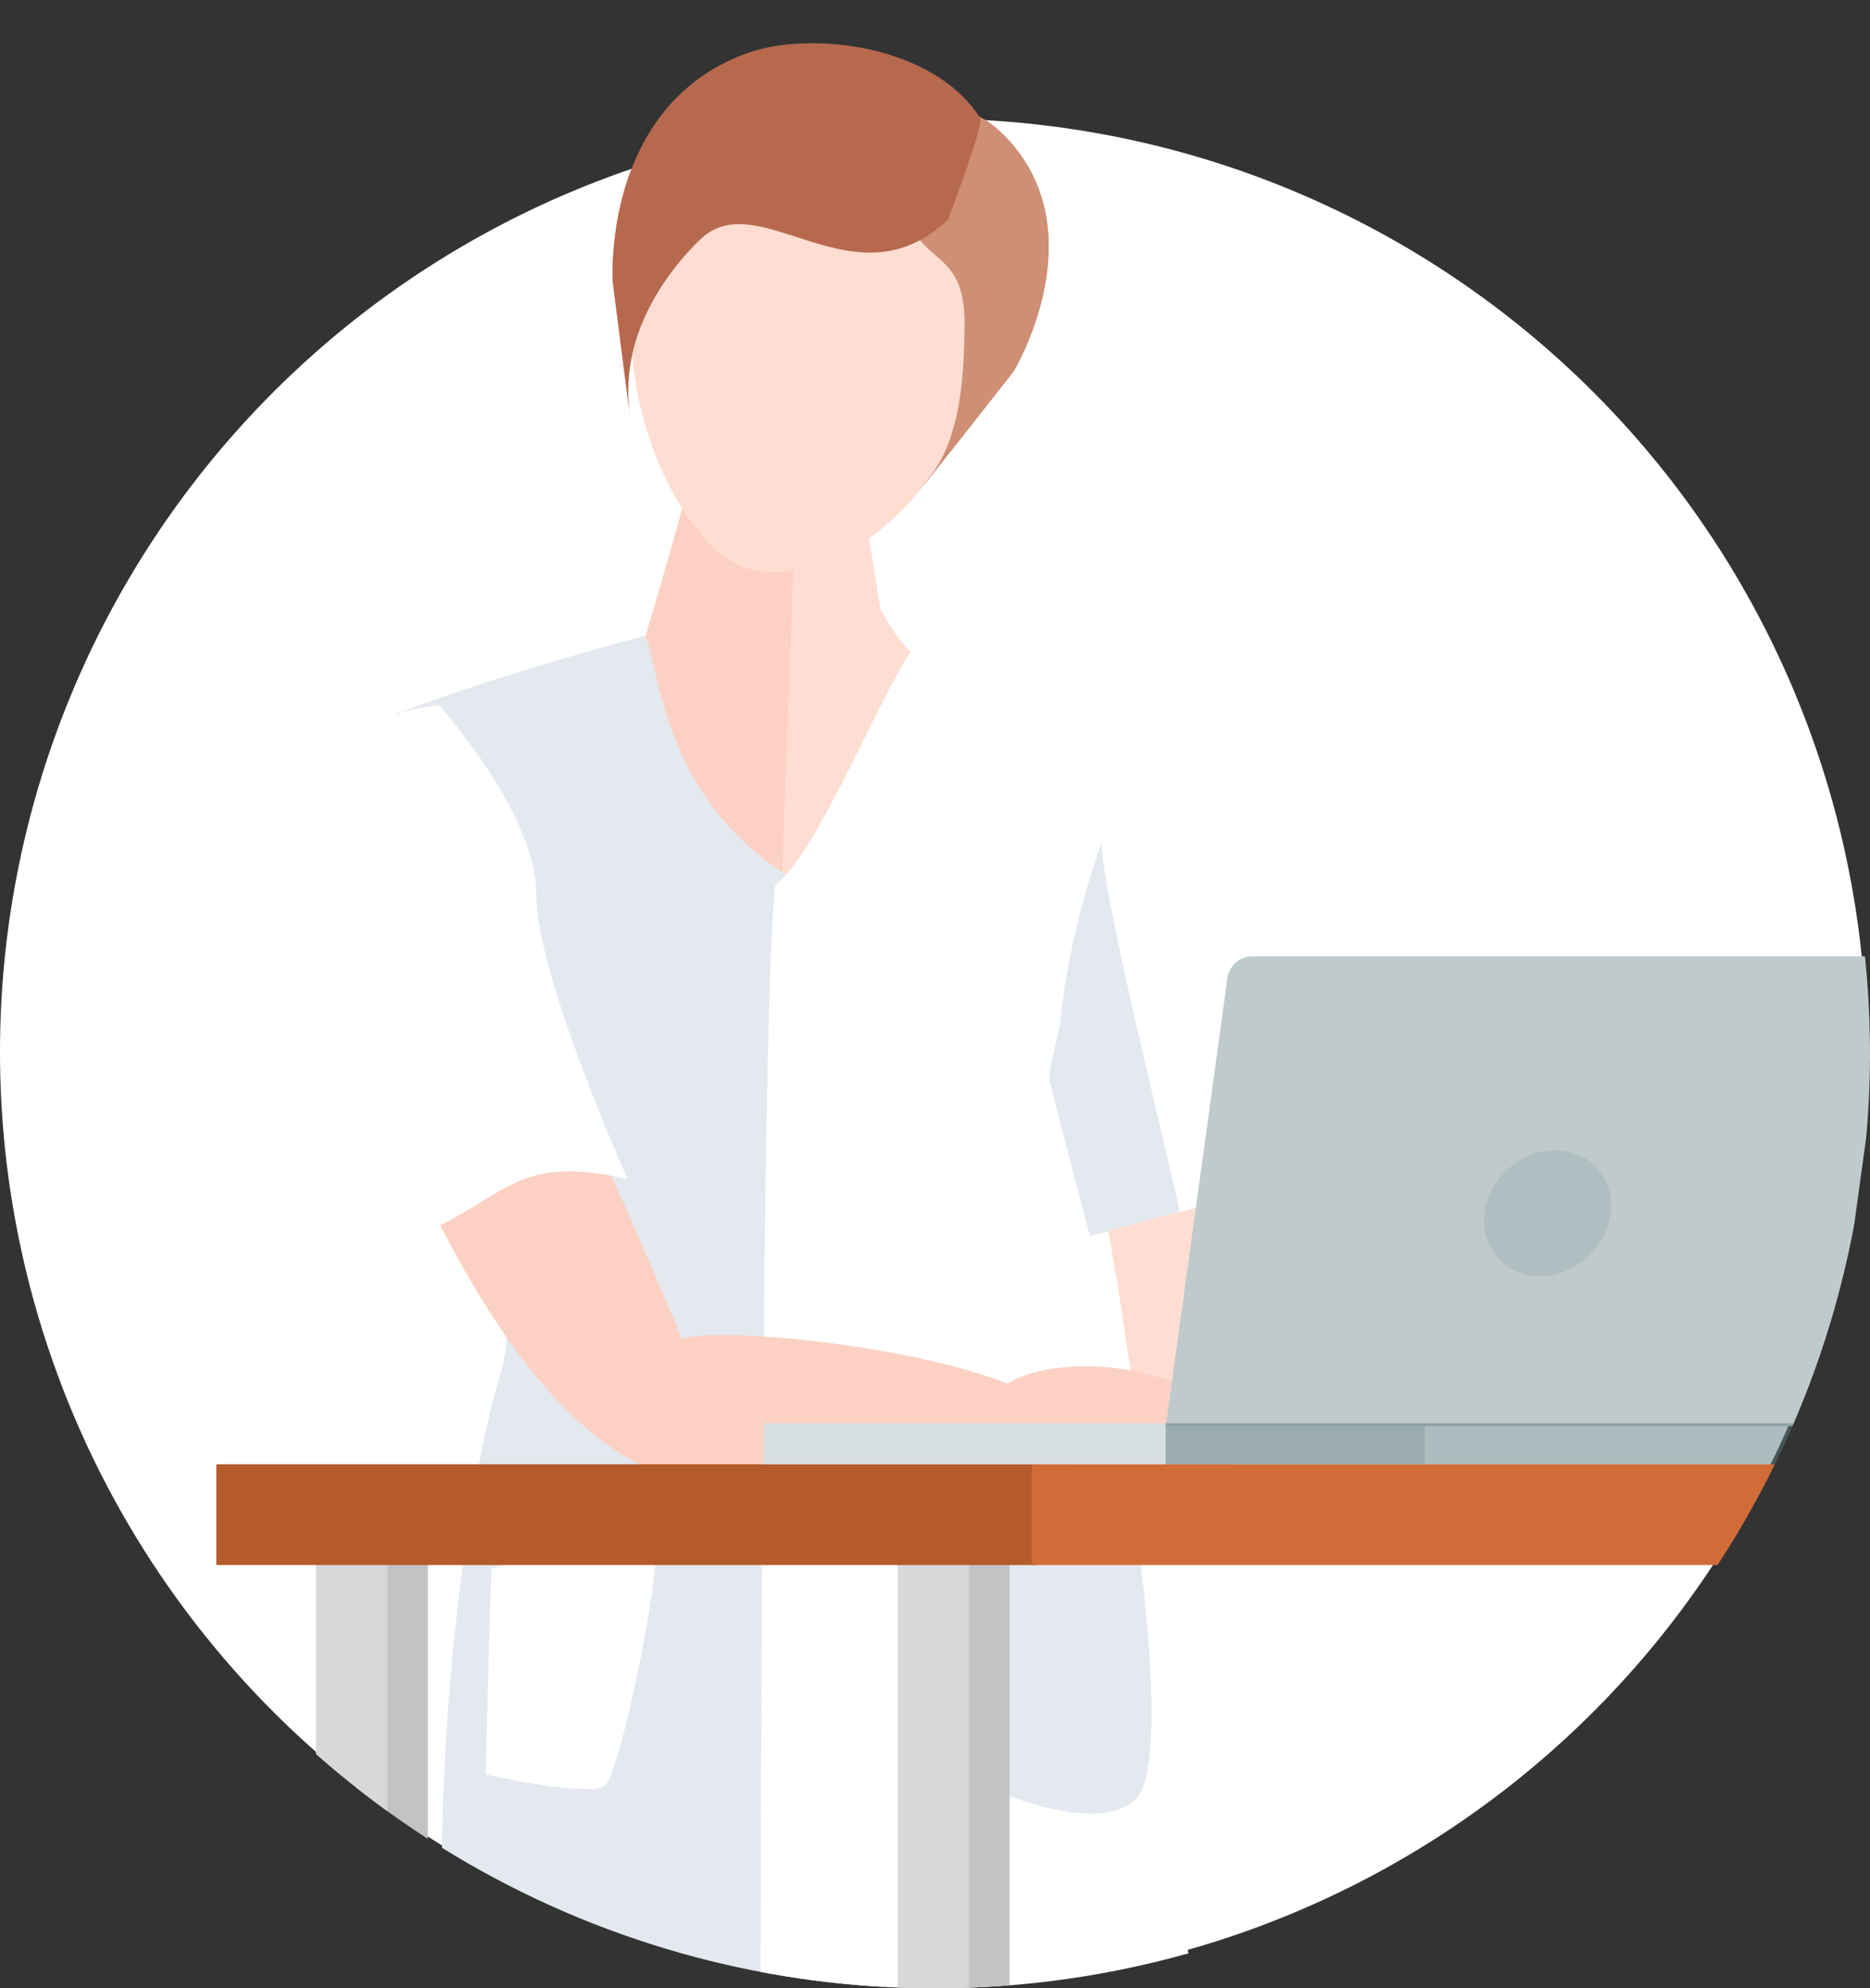 <svg id="Group_7048" data-name="Group 7048" xmlns="http://www.w3.org/2000/svg" xmlns:xlink="http://www.w3.org/1999/xlink" width="201.216" height="213.968" viewBox="0 0 201.216 213.968">
  <rect x="0" y="0" width="201.216" height="213.968" fill="#333333" stroke="none"/>
  <defs>
    <clipPath id="clip-path">
      <circle id="Ellipse_489" data-name="Ellipse 489" cx="100.608" cy="100.608" r="100.608" transform="translate(0 0)" fill="#e0ded9"/>
    </clipPath>
  </defs>
  <path id="Path_5550" data-name="Path 5550" d="M100.429,0A100.428,100.428,0,1,1,0,100.428,100.429,100.429,0,0,1,100.429,0Z" transform="translate(0 12.776)" fill="#fff"/>
  <g id="Mask_Group_15" data-name="Mask Group 15" transform="translate(0 12.751)" clip-path="url(#clip-path)">
    <g id="Group_5915" data-name="Group 5915" transform="translate(23.278 -12.751)">
      <g id="Group_5912" data-name="Group 5912" transform="translate(10.723 0)">
        <path id="Path_586" data-name="Path 586" d="M488.839,361.974c-4.067-1.765-11.912-2.007-16.566-11.148-1.121-6.682-2.58-15.642-2.58-17.3l-8.413-.585v0l-.058,0-.077,0v0l-8.733.585c0,2.7-2.278,23.306-2.278,23.306L461.7,382.246C460.16,398.352,493.69,362.866,488.839,361.974Z" transform="translate(-411.522 -285.262)" fill="#ffddd2"/>
        <g id="Group_202" data-name="Group 202" transform="translate(31.98 48.262)">
          <path id="Path_587" data-name="Path 587" d="M452.726,333.32l10.87,2.142-2.061,56.147-17.719-26.558S452.726,336.016,452.726,333.32Z" transform="translate(-443.816 -333.32)" fill="#fcd1c3"/>
        </g>
        <g id="Group_206" data-name="Group 206" transform="translate(8.457 68.409)">
          <path id="Path_592" data-name="Path 592" d="M456.9,346.472c1.65,2.494,1.319,17.736,16.554,26.525,1.592,10.6,16.143,115.331,7.716,121.132s-24.5,3.042-28.417,3.409-10.533,4.115-15.231-1.04-2.16-50.7,3.912-70.8c2.168-7.171-.044-30.483-4.081-35.644,0,0-.832-28.259-7.367-35.114C442.017,350.363,456.9,346.472,456.9,346.472Z" transform="translate(-429.989 -346.472)" fill="#e4e8ef"/>
          <path id="Path_593" data-name="Path 593" d="M473.219,346.946c-2.745,1.9-10.654,22.572-15.489,26.08-1.6,10.6-1.6,124.37-1.6,124.37l33.977-4.159h13.234s-12.352-55.489-16.164-71.859c-3.035-13.05-.441-18.631.812-34.31a156.669,156.669,0,0,1,7.12-33.9C489.439,350,473.219,346.946,473.219,346.946Z" transform="translate(-416.748 -346.22)" fill="#fff"/>
        </g>
        <path id="Path_594" data-name="Path 594" d="M0,5.028C0,7.98.533,27.156.533,27.156s11.306,1.962,12.915.487S18.829,1.094,17.22.11,0,5.028,0,5.028Z" transform="translate(19.149 163.802) rotate(3)" fill="#fff"/>
        <path id="Path_595" data-name="Path 595" d="M489.885,358.813c7.909,29.438,8.5,41.47,9.816,53.325.584,5.268-.838,15.6-7.874,22.047-3.148,2.885-6.451-6.748-6.451-6.748s-2.091-14.424-2.675-17.935c-1.1-6.647-4.3-23.807-4.3-23.807Z" transform="translate(-396.488 -271.499)" fill="#ffddd2"/>
        <g id="Group_208" data-name="Group 208" transform="translate(78.622 75.36)">
          <path id="Path_596" data-name="Path 596" d="M484.447,351.009c3.511.581,5.55,5.507,7.307,13.124S502.6,403.108,502.6,403.108l-20.218,4.977s-7.62-25.489-5.862-33.7S484.447,351.009,484.447,351.009Z" transform="translate(-476.252 -351.009)" fill="#fff"/>
          <g id="Group_207" data-name="Group 207" transform="translate(0.263 15.323)">
            <path id="Path_597" data-name="Path 597" d="M490.494,400.712c-1.841-8.341-8.424-34.605-8.424-39.7a85.859,85.859,0,0,0-4.464,19.306c-.155,1.543-1.032,4.107-1.183,6.036,1.325,5.47,4.4,17,4.4,17Z" transform="translate(-476.424 -361.012)" fill="#e4e8ef"/>
          </g>
        </g>
        <path id="Path_600" data-name="Path 600" d="M469.965,408.514c1.763,8.2,0,25.2,3.52,28.711,1.172,1.169,13.185,5.578,16.112.875,2.932-4.684-.073-26.169-.073-26.169C481.62,413.1,469.965,408.514,469.965,408.514Z" transform="translate(-400.974 -245.064)" fill="#e4e8ef"/>
        <path id="Path_601" data-name="Path 601" d="M428.054,379.1c4.692,8.808,15.924,41.2,34.953,45.624,9.142,2.123,11.314-5.289,11.314-5.289l-9.063-2.376-3.065-8.765s-12.854-30.69-17.012-36.381S428.054,379.1,428.054,379.1Z" transform="translate(-423.266 -265.303)" fill="#fcd1c3"/>
        <path id="Path_602" data-name="Path 602" d="M438.177,351.354c-4.677.581-7.218.754-11.713,10.544-6.866,14.956,11.517,45.594,11.517,45.594,7.978-3.988,9.191-7.659,20.477-5.155,0,0-9.822-21.819-9.822-30.615S438.177,351.354,438.177,351.354Z" transform="translate(-424.929 -275.466)" fill="#fff"/>
        <path id="Path_603" data-name="Path 603" d="M451.063,396.216c2.333-2.25,41.232,1.71,42.135,10.126.925,8.634,17.609.6,17.609,3.661v3.064H480.169s-12.255-3.064-18.383-1.532-7.66,3.064-10.723,0-1.532-7.659,0-9.191S451.063,396.216,451.063,396.216Z" transform="translate(-411.969 -251.936)" fill="#fcd1c3"/>
        <path id="Path_604" data-name="Path 604" d="M496.9,404.5c0,3.807-4.8,6.893-10.723,6.893s-10.723-3.087-10.723-6.893" transform="translate(-398.057 -247.198)" fill="#eab6ac"/>
        <ellipse id="Ellipse_21" data-name="Ellipse 21" cx="5.362" cy="12.255" rx="5.362" ry="12.255" transform="matrix(0.094, -0.996, 0.996, 0.094, 72.141, 156.689)" fill="#fcd1c3"/>
        <g id="Group_5920" data-name="Group 5920" transform="translate(27.407 0)">
          <g id="Group_5916" data-name="Group 5916" transform="translate(13.343 3.663) rotate(14)">
            <g id="Group_204" data-name="Group 204" transform="translate(0 0)">
              <path id="Path_589" data-name="Path 589" d="M.367,28.7C2.12,42.58,13.113,54.409,19.66,54.409c7.3-.011,16.672-7.6,19.5-25.342C41.437,14.489,37.834,0,20.012,0,3.3,0-1.462,14.155.367,28.7Z" transform="translate(0)" fill="#ffddd2"/>
            </g>
          </g>
          <path id="Path_5548" data-name="Path 5548" d="M0,11.267C3.4,17.855,7.774,13.7,9.737,23.075c.731,3.343,2.483,10.542.231,15.726-2.937,6.789,5.907-12.954,5.907-12.954s5.052-16.4-6.609-24.072C3.061-2.291.809,1.733.772,2.951.724,3.848,0,11.267,0,11.267Z" transform="translate(38.507 11.052) rotate(14)" fill="#ce8f74"/>
          <path id="Path_5549" data-name="Path 5549" d="M34.57,15.753c-7.523,11.748-20.705,1-25.379,8.553C6.947,27.906,3.182,35.925,6.285,44,8.218,48.971,1.23,31.038,1.23,31.038s-5.849-18.066,7.961-27.4c6.088-4.131,19.38-5.754,26.082.646C35.926,4.9,34.57,15.753,34.57,15.753Z" transform="translate(10.855 0) rotate(14)" fill="#b7694e"/>
        </g>
      </g>
      <g id="Group_5913" data-name="Group 5913" transform="translate(0 157.572)">
        <g id="Group_216" data-name="Group 216">
          <g id="Group_214" data-name="Group 214" transform="translate(10.721 6.329)">
            <g id="Group_210" data-name="Group 210" transform="translate(62.602)">
              <path id="Path_5552" data-name="Path 5552" d="M0,0H7.683V56.64H0Z" transform="translate(4.35)" fill="#c3c3c3"/>
              <rect id="Rectangle_219" data-name="Rectangle 219" width="7.683" height="56.64" transform="translate(0)" fill="#d8d8d8"/>
            </g>
            <g id="Group_211" data-name="Group 211">
              <path id="Path_5553" data-name="Path 5553" d="M0,0H7.683V56.64H0Z" transform="translate(4.35)" fill="#c3c3c3"/>
              <path id="Path_5551" data-name="Path 5551" d="M0,0H7.683V56.64H0Z" fill="#d8d8d8"/>
            </g>
            <g id="Group_212" data-name="Group 212" transform="translate(181.807)">
              <rect id="Rectangle_222" data-name="Rectangle 222" width="7.683" height="56.64" transform="translate(4.35)" fill="#c3d1d4"/>
              <rect id="Rectangle_223" data-name="Rectangle 223" width="7.683" height="56.64" transform="translate(0)" fill="#e7e7e7"/>
            </g>
          </g>
          <g id="Group_215" data-name="Group 215">
            <rect id="Rectangle_226" data-name="Rectangle 226" width="88.312" height="10.844" fill="#b55a2b"/>
            <rect id="Rectangle_227" data-name="Rectangle 227" width="127.539" height="10.844" transform="translate(87.745)" fill="#d16c38"/>
          </g>
        </g>
      </g>
      <g id="Group_5914" data-name="Group 5914" transform="translate(58.911 102.911)">
        <g id="Group_219" data-name="Group 219">
          <g id="Group_218" data-name="Group 218">
            <rect id="Rectangle_228" data-name="Rectangle 228" width="71.121" height="4.423" transform="translate(0 50.238)" fill="#d8dfe0"/>
            <path id="Path_605" data-name="Path 605" d="M561.3,423.24H490.211l6.63-48.216a2.706,2.706,0,0,1,2.683-2.339h65.624a2.707,2.707,0,0,1,2.683,3.076Z" transform="translate(-446.954 -372.685)" fill="#becacc"/>
            <rect id="Rectangle_229" data-name="Rectangle 229" width="71.121" height="4.423" transform="translate(43.247 50.238)" fill="#5d7a7f" opacity="0.5" style="mix-blend-mode: multiply;isolation: isolate"/>
          </g>
        </g>
        <ellipse id="Ellipse_22" data-name="Ellipse 22" cx="7.208" cy="6.376" rx="7.208" ry="6.376" transform="matrix(0.728, -0.685, 0.685, 0.728, 74.718, 27.946)" fill="#5d7a7f" opacity="0.144" style="mix-blend-mode: multiply;isolation: isolate"/>
      </g>
    </g>
  </g>
  <g id="Group_5919" data-name="Group 5919" transform="translate(61.409 0)">
    <g id="Group_5916-2" data-name="Group 5916" transform="translate(13.343 3.663) rotate(14)">
      <g id="Group_204-2" data-name="Group 204" transform="translate(0 0)">
        <path id="Path_589-2" data-name="Path 589" d="M.367,28.7C2.12,42.58,13.113,54.409,19.66,54.409c7.3-.011,16.672-7.6,19.5-25.342C41.437,14.489,37.834,0,20.012,0,3.3,0-1.462,14.155.367,28.7Z" transform="translate(0)" fill="#ffddd2"/>
      </g>
    </g>
    <path id="Path_5548-2" data-name="Path 5548" d="M0,11.267C3.4,17.855,7.774,13.7,9.737,23.075c.731,3.343,2.483,10.542.231,15.726-2.937,6.789,5.907-12.954,5.907-12.954s5.052-16.4-6.609-24.072C3.061-2.291.809,1.733.772,2.951.724,3.848,0,11.267,0,11.267Z" transform="translate(38.507 11.052) rotate(14)" fill="#ce8f74"/>
    <path id="Path_5549-2" data-name="Path 5549" d="M34.57,15.753c-7.523,11.748-20.705,1-25.379,8.553C6.947,27.906,3.182,35.925,6.285,44,8.218,48.971,1.23,31.038,1.23,31.038s-5.849-18.066,7.961-27.4c6.088-4.131,19.38-5.754,26.082.646C35.926,4.9,34.57,15.753,34.57,15.753Z" transform="translate(10.855 0) rotate(14)" fill="#b7694e"/>
  </g>
</svg>
